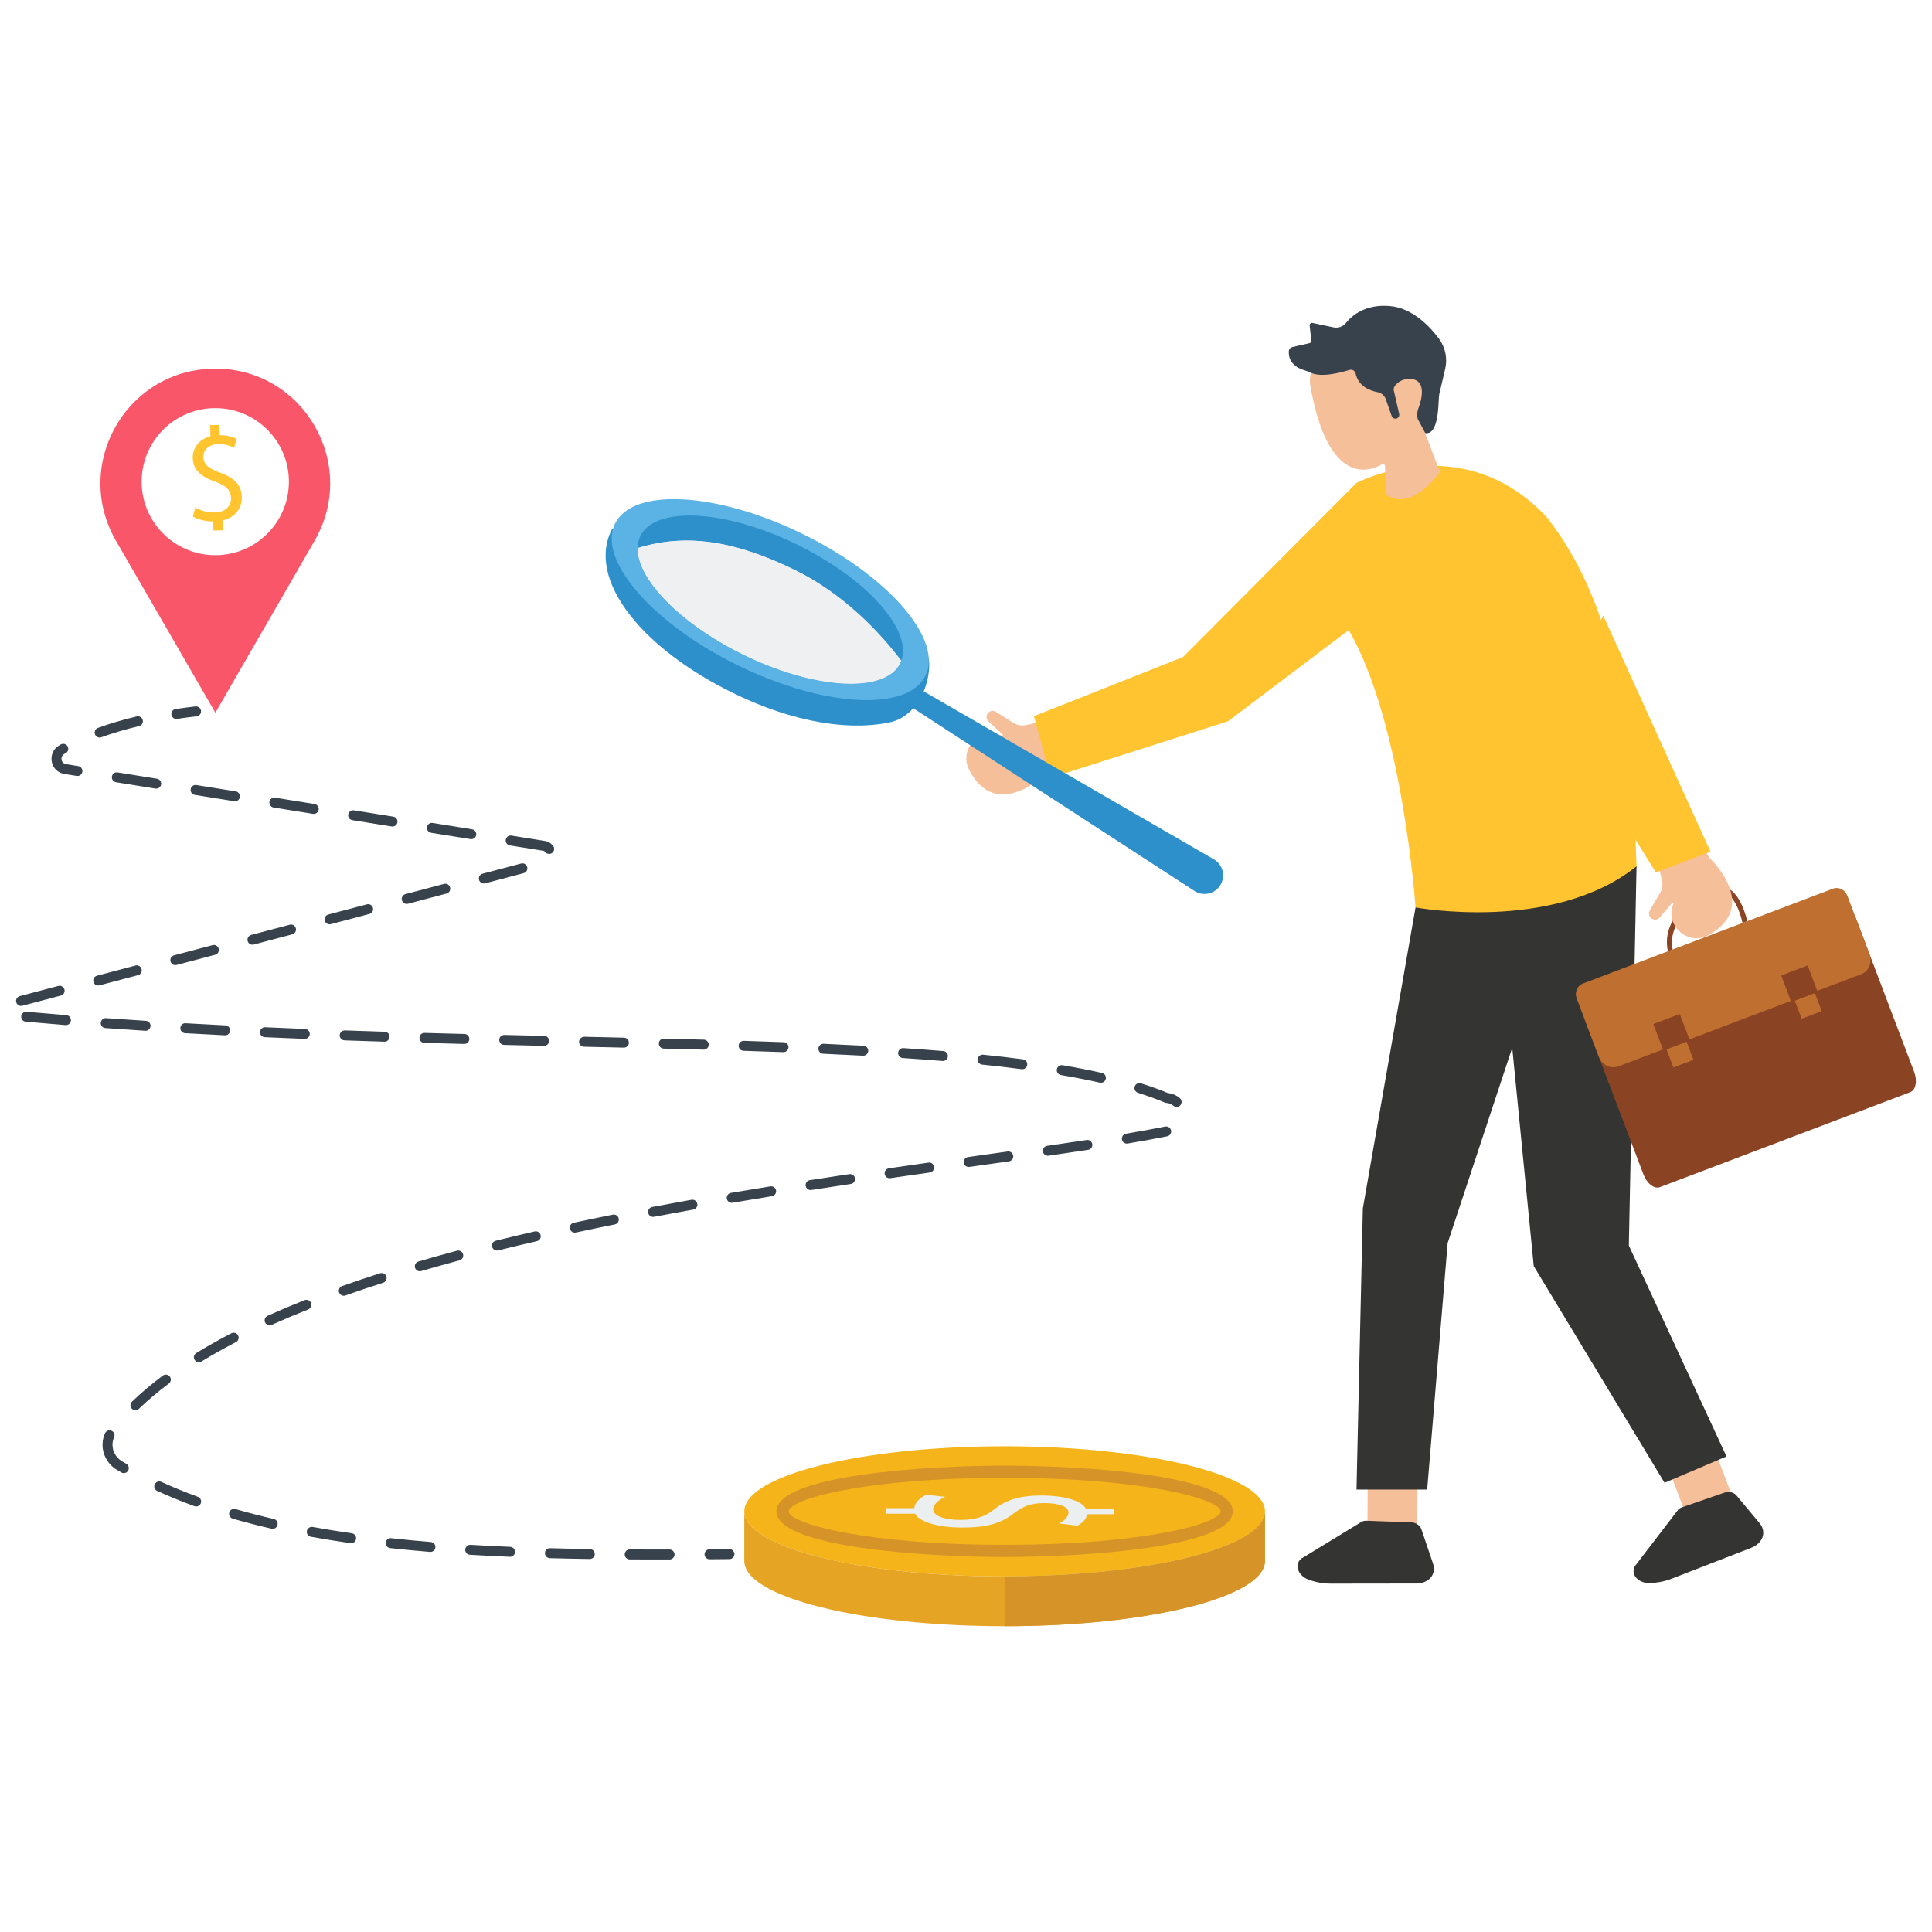 <svg xmlns="http://www.w3.org/2000/svg" enable-background="new 0 0 3000 3000" viewBox="0 0 3000 3000"><path fill="#37424c" d="M1101.76,2421.23c-4.24,0-7.7-3.42-7.73-7.67c-0.03-4.27,3.4-7.76,7.67-7.79l30.93-0.27
				c3.78-0.38,7.76,3.39,7.8,7.66s-3.38,7.76-7.66,7.8l-30.95,0.27C1101.8,2421.23,1101.78,2421.23,1101.76,2421.23z"/><path fill="#37424c" d="M1020.89,2421.56c-14.46,0-28.86-0.04-43.16-0.12c-4.26-0.02-7.71-3.5-7.69-7.77
				c0.02-4.26,3.48-7.69,7.73-7.69c0.01,0,0.03,0,0.04,0c14.28,0.08,28.64,0.12,43.08,0.12l18.79-0.02h0.01
				c4.27,0,7.72,3.45,7.73,7.72s-3.45,7.73-7.72,7.74L1020.89,2421.56z M915.84,2420.81c-0.04,0-0.08,0-0.11,0
				c-20.9-0.31-41.57-0.73-62.03-1.3c-4.27-0.12-7.63-3.67-7.52-7.94c0.12-4.27,3.71-7.75,7.94-7.52c20.4,0.56,41.01,0.99,61.83,1.3
				c4.28,0.06,7.68,3.57,7.62,7.84C923.51,2417.43,920.06,2420.81,915.84,2420.81z M792.01,2417.39c-0.11,0-0.22,0-0.34-0.01
				c-20.93-0.89-41.6-1.94-62-3.16c-4.27-0.26-7.51-3.92-7.26-8.18c0.27-4.27,4.15-7.37,8.18-7.26c20.32,1.22,40.9,2.27,61.74,3.16
				c4.26,0.18,7.57,3.78,7.39,8.05C799.55,2414.14,796.13,2417.39,792.01,2417.39z M668.36,2409.83c-0.21,0-0.43-0.01-0.64-0.03
				c-20.94-1.72-41.57-3.7-61.87-5.92c-4.24-0.46-7.31-4.28-6.83-8.52c0.46-4.25,4.15-7.52,8.53-6.83
				c20.16,2.21,40.64,4.16,61.45,5.88c4.25,0.34,7.42,4.08,7.07,8.33C675.72,2406.77,672.34,2409.83,668.36,2409.83z
				 M545.25,2396.22c-0.36,0-0.72-0.02-1.1-0.08c-20.88-2.96-41.38-6.25-61.44-9.89c-4.21-0.77-7-4.79-6.23-8.99
				c0.77-4.21,4.92-6.9,8.99-6.23c19.88,3.62,40.17,6.87,60.86,9.81c4.23,0.59,7.16,4.51,6.56,8.74
				C552.35,2393.43,549.04,2396.22,545.25,2396.22z M423.43,2373.94c-0.57,0-1.16-0.06-1.74-0.2
				c-20.67-4.74-40.98-10.01-60.39-15.61c-4.1-1.19-6.46-5.48-5.27-9.57c1.2-4.11,5.37-6.45,9.58-5.29
				c19.11,5.54,39.15,10.72,59.54,15.41c4.16,0.95,6.76,5.1,5.8,9.26C430.14,2371.52,426.96,2373.94,423.43,2373.94z
				 M304.59,2339.25c-0.88,0-1.77-0.15-2.65-0.46c-20.06-7.32-39.53-15.28-57.88-23.69c-3.87-1.77-5.59-6.36-3.8-10.24
				c1.78-3.89,6.36-5.61,10.25-3.81c17.97,8.22,37.06,16.04,56.73,23.2c4.01,1.47,6.08,5.9,4.62,9.91
				C310.71,2337.31,307.76,2339.25,304.59,2339.25z M192.27,2287.46c-1.32,0-2.66-0.33-3.88-1.05l-7.04-4.14
				c-13.66-8.15-22.13-23.05-22.13-38.88c0-6.24,1.29-12.24,3.83-17.82c1.77-3.9,6.37-5.59,10.24-3.83
				c3.89,1.77,5.6,6.36,3.83,10.23c-1.62,3.56-2.45,7.4-2.45,11.42c0,10.42,5.59,20.22,14.59,25.59l6.9,4.06
				c3.69,2.15,4.94,6.89,2.8,10.57C197.53,2286.08,194.94,2287.46,192.27,2287.46z M210.28,2189.8c-2.02,0-4.05-0.8-5.57-2.36
				c-2.96-3.08-2.87-7.97,0.2-10.93c14.31-13.79,30.45-27.42,47.97-40.52c3.42-2.53,8.27-1.85,10.82,1.56
				c2.56,3.42,1.86,8.26-1.56,10.82c-17.01,12.72-32.65,25.94-46.5,39.28C214.15,2189.09,212.21,2189.8,210.28,2189.8z
				 M308.85,2115.27c-2.61,0-5.14-1.31-6.6-3.69c-2.22-3.63-1.09-8.39,2.56-10.63c16.99-10.4,35.32-20.73,54.48-30.66
				c3.81-1.94,8.45-0.5,10.42,3.31c1.96,3.78,0.48,8.45-3.31,10.41c-18.82,9.77-36.83,19.89-53.52,30.12
				C311.62,2114.91,310.23,2115.27,308.85,2115.27z M418.65,2057.95c-2.95,0-5.76-1.69-7.05-4.56c-1.75-3.89-0.01-8.46,3.88-10.22
				c18.08-8.14,37.39-16.31,57.42-24.27c3.97-1.56,8.46,0.35,10.04,4.33c1.57,3.96-0.36,8.46-4.33,10.04
				c-19.82,7.87-38.93,15.94-56.8,23.98C420.79,2057.72,419.72,2057.95,418.65,2057.95z M533.82,2012.03
				c-3.18,0-6.16-1.97-7.29-5.14c-1.43-4.03,0.68-8.45,4.7-9.87c19.26-6.83,38.95-13.47,58.98-19.9c4.04-1.31,8.43,0.92,9.72,4.99
				c1.31,4.07-0.92,8.43-4.99,9.72c-19.9,6.39-39.42,12.96-58.54,19.76C535.55,2011.89,534.67,2012.03,533.82,2012.03z
				 M651.86,1974.03c-3.35,0-6.43-2.18-7.42-5.56c-1.2-4.1,1.15-8.39,5.24-9.59c19.7-5.77,39.67-11.36,59.88-16.78
				c4.25-1.09,8.37,1.37,9.47,5.47c1.1,4.13-1.34,8.36-5.47,9.47c-20.09,5.39-39.96,10.95-59.54,16.68
				C653.31,1973.93,652.58,1974.03,651.86,1974.03z M771.63,1941.84c-3.46,0-6.62-2.36-7.49-5.87c-1.02-4.15,1.5-8.33,5.64-9.36
				c20-4.96,40.16-9.77,60.45-14.43c4.21-0.92,8.3,1.66,9.27,5.81c0.95,4.17-1.65,8.32-5.81,9.27
				c-20.21,4.64-40.29,9.43-60.19,14.35C772.88,1941.78,772.26,1941.84,771.63,1941.84z M892.49,1914.01
				c-3.56,0-6.78-2.49-7.55-6.11c-0.89-4.18,1.76-8.28,5.94-9.18c20.18-4.33,40.44-8.53,60.76-12.62c4.14-0.83,8.26,1.88,9.1,6.06
				c0.84,4.19-1.87,8.25-6.06,9.1c-20.24,4.07-40.44,8.27-60.56,12.57C893.57,1913.95,893.03,1914.01,892.49,1914.01z
				 M1014.1,1889.53c-3.65,0-6.89-2.59-7.59-6.29c-0.79-4.2,1.97-8.24,6.16-9.04c20.37-3.85,40.75-7.59,61.09-11.21
				c4.23-0.73,8.22,2.04,8.97,6.25c0.76,4.21-2.05,8.22-6.25,8.97c-20.29,3.62-40.61,7.35-60.93,11.19
				C1015.05,1889.48,1014.57,1889.53,1014.1,1889.53z M1136.21,1867.69c-3.7,0-6.98-2.67-7.61-6.44c-0.71-4.21,2.12-8.19,6.33-8.91
				c20.52-3.48,40.95-6.86,61.25-10.14c4.32-0.62,8.19,2.18,8.87,6.39c0.68,4.22-2.18,8.18-6.39,8.87
				c-20.28,3.28-40.68,6.65-61.15,10.12C1137.07,1867.66,1136.64,1867.69,1136.21,1867.69z M1258.65,1847.89
				c-3.74,0-7.04-2.73-7.63-6.54c-0.65-4.22,2.23-8.18,6.45-8.83c20.67-3.2,41.13-6.3,61.37-9.34c4.25-0.61,8.15,2.27,8.8,6.5
				c0.62,4.23-2.29,8.17-6.5,8.8c-20.22,3.02-40.66,6.12-61.29,9.32C1259.45,1847.85,1259.05,1847.89,1258.65,1847.89z
				 M1381.36,1829.53c-3.77,0-7.09-2.77-7.64-6.62c-0.61-4.22,2.32-8.14,6.54-8.76l61.42-8.81c4.26-0.77,8.13,2.33,8.73,6.56
				c0.61,4.23-2.33,8.14-6.56,8.74l-61.38,8.81C1382.1,1829.5,1381.73,1829.53,1381.36,1829.53z M1504.2,1812.05
				c-3.8,0-7.1-2.79-7.65-6.65c-0.59-4.23,2.36-8.13,6.58-8.72l61.44-8.65c4.14-0.65,8.13,2.34,8.73,6.57s-2.35,8.14-6.57,8.73
				l-61.44,8.65C1504.93,1812.03,1504.56,1812.05,1504.2,1812.05z M1627.08,1794.63c-3.77,0-7.09-2.78-7.64-6.62
				c-0.61-4.23,2.32-8.14,6.54-8.75c21.35-3.09,41.83-6.12,61.34-9.09c4.18-0.59,8.16,2.26,8.81,6.47c0.64,4.22-2.25,8.16-6.47,8.81
				c-19.55,2.99-40.07,6.02-61.46,9.11C1627.83,1794.6,1627.45,1794.63,1627.08,1794.63z M1749.78,1775.74
				c-3.7,0-6.97-2.67-7.61-6.45c-0.71-4.21,2.12-8.19,6.34-8.9c22.16-3.74,42.52-7.42,60.8-11.11c4.08-0.82,8.25,1.86,9.11,6.05
				c0.85,4.19-1.86,8.26-6.05,9.11c-18.45,3.71-38.96,7.44-61.31,11.19C1750.63,1775.71,1750.2,1775.74,1749.78,1775.74z
				 M1827.03,1718.82c-1.82,0-3.65-0.63-5.11-1.93c-2.87-2.54-6.53-3.98-10.86-4.29c-0.85-0.06-1.66-0.26-2.44-0.58
				c-12.63-5.3-26.63-10.38-41.61-15.09c-4.07-1.29-6.33-5.63-5.06-9.7c1.28-4.07,5.57-6.34,9.71-5.06
				c14.99,4.72,29.06,9.8,41.83,15.13c7.16,0.77,13.59,3.51,18.65,7.99c3.2,2.83,3.5,7.71,0.68,10.91
				C1831.3,1717.93,1829.16,1718.82,1827.03,1718.82z M1709.5,1681.33c-0.56,0-1.14-0.06-1.71-0.19
				c-18.62-4.21-38.95-8.18-60.39-11.83c-4.21-0.71-7.04-4.7-6.32-8.92c0.71-4.21,4.74-7.08,8.92-6.32
				c21.72,3.68,42.3,7.72,61.2,11.99c4.17,0.94,6.78,5.07,5.84,9.24C1716.23,1678.89,1713.04,1681.33,1709.5,1681.33z
				 M1587.41,1660.28c-0.33,0-0.68-0.02-1.01-0.07c-19.75-2.59-40.21-4.95-61.35-7.12c-4.25-0.43-7.34-4.23-6.9-8.48
				s4.34-7.34,8.47-6.9c21.3,2.18,41.9,4.57,61.79,7.18c4.23,0.55,7.22,4.43,6.65,8.66
				C1594.56,1657.44,1591.24,1660.28,1587.41,1660.28z M1464.13,1647.48c-0.21,0-0.42-0.01-0.63-0.03
				c-20.07-1.63-40.64-3.14-61.69-4.53c-4.27-0.28-7.49-3.95-7.21-8.21c0.28-4.27,4.07-7.52,8.21-7.21
				c21.15,1.39,41.8,2.9,61.93,4.55c4.26,0.34,7.43,4.08,7.07,8.33C1471.5,1644.42,1468.12,1647.48,1464.13,1647.48z
				 M1340.46,1639.26c-0.14,0-0.28,0-0.42-0.01c-20.24-1.09-40.86-2.09-61.82-3c-4.27-0.18-7.58-3.8-7.39-8.05
				c0.18-4.28,4.06-7.73,8.05-7.39c21.03,0.92,41.7,1.91,61.98,3c4.27,0.23,7.54,3.88,7.31,8.14
				C1347.95,1636.07,1344.54,1639.26,1340.46,1639.26z M1216.62,1633.76c-0.09,0-0.19,0-0.28-0.01
				c-20.34-0.74-40.98-1.43-61.89-2.08c-4.27-0.14-7.62-3.71-7.49-7.97c0.14-4.27,3.46-7.45,7.97-7.49
				c20.94,0.65,41.61,1.35,61.97,2.1c4.27,0.15,7.6,3.73,7.44,8C1224.19,1630.48,1220.76,1633.76,1216.62,1633.76z M1092.75,1629.86
				c-0.07,0-0.14,0-0.21,0l-61.93-1.6c-4.27-0.11-7.64-3.65-7.54-7.92c0.1-4.25,3.03-7.35,7.92-7.54l61.97,1.6
				c4.27,0.12,7.63,3.68,7.52,7.94C1100.35,1626.54,1096.92,1629.86,1092.75,1629.86z M968.83,1626.77c-0.06,0-0.12,0-0.18,0
				l-61.94-1.41c-4.27-0.1-7.65-3.64-7.56-7.9c0.1-4.28,3.77-7.3,7.9-7.56l61.96,1.41c4.27,0.1,7.65,3.65,7.55,7.91
				C976.46,1623.43,973.02,1626.77,968.83,1626.77z M844.92,1623.97c-0.06,0-0.11,0-0.17,0l-61.98-1.44
				c-4.27-0.1-7.64-3.65-7.54-7.92c0.1-4.26,3.09-7.28,7.92-7.54l61.93,1.44c4.27,0.1,7.65,3.64,7.56,7.9
				C852.55,1620.62,849.1,1623.97,844.92,1623.97z M721.02,1621.02c-0.06,0-0.13,0-0.2,0l-61.96-1.66
				c-4.27-0.12-7.63-3.68-7.51-7.95c0.12-4.26,3.15-7.35,7.95-7.51l61.92,1.66c4.27,0.11,7.64,3.66,7.53,7.93
				C728.64,1617.69,725.2,1621.02,721.02,1621.02z M597.14,1617.52c-0.08,0-0.16,0-0.24,0c-20.57-0.65-41.23-1.33-61.96-2.05
				c-4.27-0.15-7.6-3.74-7.46-8c0.16-4.27,4.11-7.51,8-7.46c20.71,0.73,41.35,1.41,61.9,2.06c4.27,0.14,7.62,3.7,7.49,7.97
				C604.74,1614.22,601.3,1617.52,597.14,1617.52z M473.29,1613.16c-0.11,0-0.21,0-0.31-0.01c-20.61-0.82-41.26-1.68-61.95-2.61
				c-4.27-0.19-7.57-3.8-7.38-8.06c0.19-4.27,4.26-7.73,8.06-7.38c20.67,0.93,41.31,1.79,61.87,2.61c4.27,0.16,7.59,3.77,7.42,8.02
				C480.85,1609.9,477.42,1613.16,473.29,1613.16z M349.61,1607.64c-0.13,0-0.26,0-0.4-0.01c-20.57-1.04-41.2-2.13-61.84-3.31
				c-4.25-0.24-7.52-3.89-7.28-8.16c0.24-4.26,3.73-7.65,8.16-7.28c20.6,1.18,41.19,2.27,61.74,3.31c4.26,0.21,7.54,3.84,7.33,8.11
				C357.11,1604.43,353.7,1607.64,349.61,1607.64z M226.02,1600.6c-0.17,0-0.33,0-0.5-0.02c-20.61-1.32-41.23-2.71-61.87-4.19
				c-4.26-0.3-7.46-4.01-7.16-8.26c0.3-4.26,4.03-7.45,8.26-7.16c20.59,1.48,41.18,2.87,61.75,4.19c4.26,0.27,7.5,3.95,7.22,8.21
				C233.46,1597.46,230.06,1600.6,226.02,1600.6z M102.41,1591.75c-0.21,0-0.41-0.01-0.62-0.02c-20.62-1.66-41.23-3.4-61.81-5.24
				c-4.26-0.38-7.4-4.14-7.01-8.39c0.38-4.25,4.21-7.51,8.38-7.01c20.55,1.83,41.11,3.57,61.67,5.21c4.26,0.34,7.43,4.08,7.1,8.33
				C109.78,1588.68,106.4,1591.75,102.41,1591.75z M32.73,1561.98c-3.44,0-6.55-2.28-7.47-5.76c-1.1-4.13,1.37-8.35,5.5-9.44
				l59.88-15.84c4.02-1.1,8.34,1.36,9.44,5.5c1.1,4.13-1.37,8.35-5.49,9.44l-59.88,15.84C34.05,1561.9,33.38,1561.98,32.73,1561.98z
				 M152.5,1530.3c-3.44,0-6.55-2.29-7.47-5.76c-1.1-4.13,1.37-8.35,5.5-9.44l59.88-15.84c4.1-1.13,8.35,1.37,9.44,5.49
				c1.1,4.13-1.37,8.36-5.5,9.44l-59.88,15.84C153.81,1530.22,153.15,1530.3,152.5,1530.3z M272.25,1498.63
				c-3.44,0-6.55-2.28-7.47-5.75c-1.1-4.13,1.37-8.36,5.5-9.44l59.88-15.84c4.1-1.08,8.35,1.36,9.44,5.5
				c1.1,4.13-1.37,8.35-5.49,9.44l-59.88,15.84C273.57,1498.55,272.91,1498.63,272.25,1498.63z M392,1466.96
				c-3.42,0-6.54-2.29-7.46-5.76c-1.1-4.13,1.37-8.35,5.5-9.44l59.88-15.84c4.11-1.09,8.35,1.37,9.44,5.5
				c1.1,4.13-1.37,8.36-5.49,9.44l-59.88,15.84C393.33,1466.87,392.66,1466.96,392,1466.96z M511.77,1435.28
				c-3.42,0-6.54-2.28-7.46-5.75c-1.1-4.13,1.37-8.36,5.5-9.44l59.88-15.84c4.03-1.09,8.35,1.36,9.44,5.5
				c1.1,4.13-1.37,8.36-5.49,9.44l-59.88,15.84C513.1,1435.2,512.43,1435.28,511.77,1435.28z M631.54,1403.59
				c-3.44,0-6.55-2.29-7.47-5.76c-1.1-4.13,1.37-8.36,5.5-9.44l59.88-15.83c4.14-1.17,8.35,1.36,9.44,5.5
				c1.1,4.13-1.37,8.35-5.5,9.44l-59.88,15.83C632.85,1403.51,632.18,1403.59,631.54,1403.59z M751.29,1371.92
				c-3.44,0-6.55-2.29-7.47-5.76c-1.1-4.13,1.37-8.35,5.49-9.44l59.88-15.83c4.13-1.21,8.34,1.37,9.44,5.49
				c1.1,4.13-1.37,8.36-5.5,9.44l-59.88,15.84C752.61,1371.84,751.93,1371.92,751.29,1371.92z M852.74,1325.95
				c-2.32,0-4.6-1.03-6.12-3c-0.8-1.03-1.97-1.67-3.5-1.92l-51.36-8.24c-4.21-0.67-7.07-4.64-6.4-8.86c0.68-4.22,4.61-7.17,8.86-6.4
				l51.38,8.24c5.45,0.89,10.02,3.55,13.25,7.72c2.62,3.37,2,8.23-1.38,10.84C856.05,1325.43,854.39,1325.95,852.74,1325.95z
				 M731.82,1303.07c-0.41,0-0.82-0.03-1.24-0.1l-61.16-9.81c-4.21-0.68-7.09-4.64-6.4-8.86c0.66-4.22,4.55-7.12,8.86-6.4
				l61.16,9.82c4.21,0.67,7.09,4.64,6.4,8.86C738.84,1300.36,735.55,1303.07,731.82,1303.07z M609.51,1283.45
				c-0.41,0-0.82-0.03-1.24-0.1l-61.16-9.81c-4.21-0.68-7.09-4.64-6.4-8.86c0.66-4.22,4.57-7.17,8.86-6.4l61.16,9.81
				c4.21,0.67,7.09,4.64,6.4,8.86C616.53,1280.75,613.24,1283.45,609.51,1283.45z M487.2,1263.83c-0.41,0-0.82-0.03-1.24-0.1
				l-61.16-9.82c-4.21-0.67-7.08-4.64-6.4-8.86c0.66-4.22,4.6-7.12,8.86-6.4l61.16,9.81c4.21,0.68,7.07,4.64,6.4,8.86
				C494.21,1261.12,490.92,1263.83,487.2,1263.83z M364.88,1244.21c-0.41,0-0.82-0.03-1.24-0.1l-61.16-9.81
				c-4.21-0.67-7.09-4.64-6.4-8.86c0.67-4.22,4.62-7.18,8.86-6.4l61.16,9.81c4.21,0.67,7.09,4.64,6.4,8.86
				C371.9,1241.5,368.61,1244.21,364.88,1244.21z M242.57,1224.58c-0.41,0-0.82-0.03-1.24-0.1l-61.16-9.81
				c-4.21-0.68-7.08-4.64-6.4-8.86c0.66-4.23,4.54-7.13,8.86-6.4l61.16,9.81c4.21,0.68,7.07,4.64,6.4,8.86
				C249.59,1221.87,246.3,1224.58,242.57,1224.58z M120.26,1204.96c-0.41,0-0.83-0.03-1.24-0.1l-18.92-3.04
				c-11.84-1.9-20.11-11.63-20.11-23.66c0-8.87,4.7-16.76,12.56-21.09l2.02-1.11c3.76-2.06,8.44-0.66,10.49,3.08
				c2.05,3.76,0.66,8.45-3.08,10.49l-1.99,1.09c-3.95,2.18-4.54,5.67-4.54,7.55c0,3.62,2.2,7.6,7.11,8.4l18.93,3.04
				c4.22,0.68,7.08,4.64,6.4,8.86C127.27,1202.26,123.98,1204.96,120.26,1204.96z M154.77,1145.24c-3.16,0-6.13-1.95-7.27-5.09
				c-1.46-4.02,0.61-8.45,4.63-9.9c18.67-6.77,38.93-12.75,60.21-17.79c4.07-0.99,8.33,1.58,9.3,5.73c0.99,4.16-1.58,8.33-5.74,9.3
				c-20.7,4.91-40.38,10.73-58.5,17.29C156.53,1145.09,155.64,1145.24,154.77,1145.24z"/><path fill="#37424c" d="M273.78,1116.36c-3.77,0-7.07-2.76-7.64-6.59c-0.63-4.23,2.29-8.15,6.51-8.79
				c10.19-1.51,20.5-2.85,30.95-4.03c4.15-0.4,8.06,2.58,8.54,6.81s-2.57,8.07-6.81,8.55c-10.26,1.16-20.4,2.48-30.41,3.96
				C274.55,1116.33,274.17,1116.36,273.78,1116.36z"/><path fill="#fa5669" d="M334.42,572.41c-104.11,0-178.51,85.21-178.51,178.51c0,29.4,7.5,59.7,24,88.51l154.51,267.32l154.21-267.32
				C557.04,720.62,471.53,572.41,334.42,572.41z M334.44,862.09c-63.14,0-114.5-51.03-114.5-114.17s51.36-114.17,114.5-114.17
				c62.81,0,114.17,51.03,114.17,114.17S397.25,862.09,334.44,862.09z"/><path fill="#ffc42e" d="M375.47,771.48c0.53,16.77-9.19,31.85-29.99,36.64l0.49,15.34l-14.55,0.29l-0.45-14.06
						c-11.9,0-24.7-3.3-31.39-7.63l3.7-14.12c6.96,4.15,16.83,7.58,27.26,7.85c0.8,0.02,1.59,0.03,2.38,0.01
						c4.61-0.09,8.66-0.86,12.11-2.19c9.12-3.51,14.04-10.97,13.73-20.45c-0.31-9.55-4.71-15.79-15.06-21.13
						c-2.78-1.43-5.99-2.81-9.67-4.16c-1.75-0.59-3.44-1.21-5.08-1.85c-17.97-7.07-29.07-17.46-29.6-34.2
						c-0.53-16.54,10.04-29.8,27.42-34.34l-0.56-17.44l14.55-0.29l0.51,16.04c11.96,0.05,20.8,2.8,26.25,5.79l-4.09,13.73
						c-3.89-2.05-11.52-5.34-21.72-5.65c-0.84-0.03-1.7-0.03-2.57-0.02c-4.79,0.1-8.72,0.99-11.91,2.4
						c-8.36,3.72-11.58,11.1-11.38,17.5c0.27,8.43,4.19,13.81,12.52,18.51c3.64,2.05,8.12,3.98,13.5,5.98
						c0.42,0.16,0.85,0.32,1.26,0.48C364.05,742.49,374.88,752.81,375.47,771.48z"/><path fill="#f5b419" d="M1964.25,2346.77c0,13.72-10.89,26.79-30.58,38.72c-60.69,36.64-205.09,62.4-373.62,62.4
					s-312.93-25.75-373.63-62.4c-19.79-11.93-30.67-25-30.67-38.72c0-55.77,181.03-101.03,404.3-101.03
					S1964.25,2291,1964.25,2346.77z"/><path fill="#e5a424" d="M1964.25,2346.77v77.26c0,55.86-180.94,101.12-404.21,101.12s-404.3-45.26-404.3-101.12v-77.26
					c0,13.72,10.89,26.79,30.67,38.72c60.69,36.64,205.09,62.4,373.63,62.4s312.93-25.75,373.62-62.4
					C1953.36,2373.56,1964.25,2360.49,1964.25,2346.77z"/><path fill="#d69328" d="M1964.26,2346.74V2424c0,55.86-180.94,101.13-404.21,101.13v-77.26c168.54,0,312.93-25.76,373.63-62.4
					C1953.37,2373.54,1964.26,2360.47,1964.26,2346.74z"/><path fill="#d69328" d="M1560,2417.69c-122.55,0-354.32-14.82-354.32-70.92c0-56.1,231.77-70.92,354.32-70.92
					s354.32,14.82,354.32,70.92C1914.32,2402.87,1682.55,2417.69,1560,2417.69z M1560,2294.78c-220.2,0-335.38,33.84-335.38,51.98
					s115.18,51.98,335.38,51.98c220.19,0,335.38-33.84,335.38-51.98S1780.19,2294.78,1560,2294.78z"/><path fill="#eceff0" d="M1376.22,2341.85h43.49c0.43-7.9,8.18-16.09,18.94-20.86l28.85,3.27c-10.33,4.91-18.52,12-18.52,19.64
					c0,9.68,17.66,16.23,42.2,16.23c23.68,0,38.32-5.32,51.24-15.42c17.22-13.91,37.02-22.5,74.48-22.5
					c35.74,0,62.86,8.05,69.31,20.6h43.49v8.45h-41.77c-0.86,8.19-7.75,13.78-15.07,17.74l-28.41-3.41
					c5.17-2.87,14.64-8.46,14.64-17.19c0-10.49-19.8-14.45-37.02-14.45c-22.39,0-33.58,5.05-49.08,16.91
					c-18.09,14.05-40.47,21.14-78.79,21.14c-34.01,0-65.88-7.5-73.2-21.54h-44.77L1376.22,2341.85L1376.22,2341.85z"/><path fill="#f5bf9a" d="M1630.57,1118.04l21.76,68.52l-27.48,14.15c0,0-77.47,77.33-119.87-5.19
			c-16.52-32.14,16.14-67.81,49.43-53.75c0.47,0.2,0.94,0.4,1.41,0.61c1.15,0.5,2.13-0.97,1.2-1.82l-22.06-20.33
			c-3.75-3.46-4.08-9.27-0.75-13.14l0,0c3.07-3.55,8.27-4.31,12.23-1.8l26.71,16.95c5.97,3.79,13.19,5.1,20.12,3.64L1630.57,1118.04
			z"/><path fill="#ffc42f" d="M2327.73,1439.28l-129.69-30.23c0,0-19.95-287.01-103.75-430.66l-187.55,141.66l-275.34,87.79l-25.93-95.77
			l231.44-91.78l269.35-270.35c0,0,164.6-86.79,295.29,52.87c99.75,126.58,132.18,303.47,139.67,542.39l0,0
			C2534.66,1429.98,2441.64,1443.27,2327.73,1439.28z"/><rect width="77.22" height="102.25" x="2601.61" y="2250.35" fill="#f5bf9a" transform="rotate(-20.782 2640.318 2301.563)"/><path fill="#343433" d="M2696.27,2321.98l36.17,43.39c3.03,3.63,4.88,7.78,5.4,12.08l0,0c1.31,10.85-6.01,21.15-18.45,25.97
			l-124.16,48.15c-10.62,4.12-22.29,6.37-34.19,6.58l0,0c-13.07,0.23-24.01-7.83-24.46-18.02l0,0c-0.18-4.15,1.44-8.2,4.6-11.52
			l64.08-83.6c1.53-2,3.82-3.58,6.55-4.52l66.16-22.82C2684.54,2315.41,2692.31,2317.24,2696.27,2321.98z"/><rect width="102.25" height="77.22" x="2110.92" y="2296.55" fill="#f5bf9a" transform="matrix(.006 -1 1 .006 -185.923 4483.29)"/><path fill="#343433" d="M2207.14,2374.57l18.11,53.51c1.51,4.48,1.75,9.02,0.68,13.21l0,0c-2.69,10.59-13.22,17.56-26.57,17.58
			l-133.18,0.18c-11.39,0.01-23.08-2.09-34.26-6.19l0,0c-12.27-4.49-19.58-15.96-16.32-25.62l0,0c1.33-3.93,4.3-7.13,8.44-9.09
			l89.9-54.9c2.15-1.31,4.85-1.96,7.74-1.86l69.93,2.57C2198.57,2364.22,2205.16,2368.72,2207.14,2374.57z"/><path fill="#343433" d="M2584.71,2302.46l-203.11-336.45l-33.42-339.03l-100.26,303.11l-31.8,382.87h-109.73l9.86-436.74l81.8-467.18
			c0,0,213.48,39.9,343.17-63.85l-11.97,588.89l151.63,327.42L2584.71,2302.46z"/><path fill="#f5bf9a" d="M2146.08,721.03c1.95-1.12,4.39,0.22,4.48,2.46l1.79,40.75c0.06,2.13,0.07,3.78,1.52,4.74
			c3.91,2.41,7.78,4.04,11.66,4.98c16.8,4.18,33.01-4.12,45.64-14.41c13.01-10.5,22.14-23.04,24.07-26.36
			c0.36-0.57,0.39-1.25,0.19-1.87l-22.06-57.42c-0.33-0.91-0.19-1.91,0.36-2.71c25.45-38.79,1.52-88.92,1.52-88.92
			c-58.92-106.86-134-55.57-167.14-24.19c-11.07,10.48-16.11,25.89-13.47,40.88C2062.64,758.21,2128.83,731.21,2146.08,721.03z"/><path fill="#38424c" d="M2164.32,606.42l8.3,36.35c0.96,4.21-2.67,8.04-6.93,7.31l0,0c-2.16-0.38-3.95-1.9-4.67-3.97l-9.09-26.07
			c-2.01-5.75-6.96-9.93-12.95-11.09c-11.42-2.21-29.62-8.86-33.99-28.9c-0.94-4.32-5.37-6.93-9.58-5.62
			c-14.66,4.58-44.4,12.14-60.52,4.15c-2.96-1.47-6.05-2.67-9.23-3.59c-8.9-2.56-25.46-9.96-24.41-29.41
			c0.17-3.22,2.46-5.94,5.61-6.67l26.52-6.05c1.84-0.42,3.07-2.16,2.86-4.04l-2.67-23.3c-0.29-2.51,1.98-4.58,4.45-4.05l32.78,6.93
			c7.13,1.51,14.47-1.13,19.05-6.8c9.5-11.76,30.6-29.86,68.83-26.31c34,3.15,60.28,30.04,75.64,50.59
			c10.07,13.48,13.58,30.75,9.73,47.12l-9.01,38.36c-0.33,1.42-0.56,2.86-0.68,4.31c-0.91,10.97-0.16,59.47-20.59,56.91
			c-0.56-0.07-1.01-0.51-1.13-1.06l-11.3-21.14c-1.23-5.35-0.87-10.94,1.04-16.08c5.18-13.84,12.99-42.7-10.42-45.76
			c-7.81-1.03-15.78,1.27-21.84,6.27C2166.43,597.91,2163.29,601.94,2164.32,606.42z"/><path fill="#2e90cb" d="M1423.84,1020.6l-3-8.15l-15.21-41.34l-55.48-65.53l-78.88-56.2l-80.21-33.67l-111.84-33.04l-61.81,6.83
				l-40.35,41.79l-24.31,25.22c9.41-9.71,20.59-0.27,37.32-5.46h0.04c75.16-23.25,151.01-11.56,244.57,34.29
				c74.56,36.48,131.52,96.55,164.74,140.73c12.82,17.07,24.27,20.55,28.56,35.99L1423.84,1020.6z"/><path fill="#2e90cb" d="M1442.9,1033.58c-0.33,13.51-3.3,27.32-8.57,39.97c-4.08,9.68-9.52,18.67-16.28,26.21
				c-5.19,5.85-11.17,10.88-17.8,14.71c-5.89,3.46-12.32,5.98-19.25,7.38c-72.24,14.63-166.77-4.41-263.98-56.66
				c-60.9-32.72-109.03-71.62-139.57-111.14c-36.06-46.73-47.6-94.24-26.54-133.43l1.03,0.45l25.09,10.22l15.25,6.22
				c-1.44,4.29-2.14,8.78-2.18,13.52c-0.21,7.37,1.28,15.24,4.2,23.4c16.15,45.49,76.98,101.58,159.93,142.17
				c98.49,48.17,195.08,58.43,232.2,27.53c4.82-4.04,8.66-8.82,11.33-14.26c0.62-1.28,1.16-2.51,1.65-3.79
				c1.57-4.21,2.43-8.53,2.6-13.19c0.13-2.64,0.04-5.4-0.25-8.2l19.08,7.75l21.26,8.69c0.04,0.2,0.08,0.33,0.04,0.53
				C1442.77,1025.58,1442.94,1029.54,1442.9,1033.58z"/><path fill="#5bb2e4" d="M1442.16,1021.66c0.04-0.19,0-0.34-0.04-0.53c-4.13-57.27-82.9-136.75-196.03-192.16
				c-133.15-65.15-263.45-72.25-291.07-15.85c-1.25,2.58-2.27,5.2-3.07,7.93c-3.11,10.73-2.73,22.68,0.8,35.46
				c4.28,15.44,13.16,32.05,25.98,49.07c33.22,44.22,92.8,91.21,167.36,127.69c93.48,45.77,185.64,62.92,241.76,49.45
				c16.99-4.02,30.68-10.88,40.13-20.67c3.75-3.83,6.79-8.15,9.14-12.93C1441.21,1040.82,1442.8,1031.56,1442.16,1021.66z
				 M1397.78,1029.86c-2.69,5.46-6.52,10.24-11.34,14.26c-37.12,30.91-133.72,20.67-232.2-27.53
				c-82.94-40.58-143.77-96.67-159.92-142.14c-2.92-8.19-4.4-16.04-4.21-23.4c0.04-4.74,0.76-9.25,2.2-13.53
				c0.15-0.57,0.38-1.1,0.57-1.67c0.42-1.18,0.91-2.35,1.48-3.49c23.13-47.18,132.17-41.22,243.55,13.31
				c93.52,45.77,159.01,111.3,163.87,159.01c0.31,2.81,0.38,5.57,0.27,8.23c-0.19,4.62-1.06,8.98-2.62,13.16
				C1398.92,1027.35,1398.39,1028.61,1397.78,1029.86z"/><path fill="#eceff0" d="M1399.41,1026.06c-0.49,1.29-1.02,2.54-1.63,3.79c-2.69,5.46-6.52,10.24-11.34,14.26
				c-37.12,30.91-133.72,20.67-232.2-27.53c-82.94-40.58-143.77-96.67-159.92-142.14c-2.92-8.19-4.4-16.04-4.21-23.4
				c75.16-23.25,151.01-11.56,244.57,34.29C1309.23,921.81,1366.19,981.88,1399.41,1026.06z" enable-background="new" opacity=".9"/><path fill="#2e90cb" d="M1854.72,1383.48L1411.7,1095.6l15.92-25.93l457.24,264.71c14.02,8.12,18.6,26.2,10.12,40.01l0,0
			C1886.5,1388.21,1868.3,1392.31,1854.72,1383.48z"/><g><path fill="#8a4323" d="M2461.03,1584.05l90.86,239.47c5.42,14.3,16.91,23.18,25.65,19.86l388.64-147.47
					c8.74-3.32,11.44-17.59,6.01-31.88l-90.86-239.47L2461.03,1584.05z"/><polygon fill="#bf6f30" points="2797.63 1581.92 2828.8 1570.1 2818.08 1541.83 2786.9 1553.67"/><polygon fill="#bf6f30" points="2598.43 1657.51 2629.61 1645.68 2618.88 1617.43 2587.71 1629.25"/><path fill="#bf6f30" d="M2448.25,1550.35l34.36,90.57c4.85,12.77,18.41,19.46,30.32,14.94l377.18-143.13
						c11.9-4.51,17.65-18.52,12.8-31.3l-34.37-90.58c-3.57-9.38-13.52-14.29-22.28-10.97l-388.63,147.46
						C2448.9,1530.68,2444.69,1540.96,2448.25,1550.35z"/><path fill="#8a4323" d="M2589.85,1477.19l7.35-2.79c-9.04-50.47,46.97-79.64,64.62-87.47c7.11-3.15,13.36-3.03,19.2,0.31
						c16.6,9.59,23.92,41.95,24.81,45.94l7.32-2.78c-1.84-8.14-10-39.58-28.61-50.31c-8.01-4.62-16.76-4.88-26-0.75
						C2639.34,1387.86,2578.22,1419.87,2589.85,1477.19z"/><rect width="43.84" height="43.88" x="2573.72" y="1580.87" fill="#8a4323" transform="rotate(-20.782 2595.744 1602.876)"/><polygon fill="#8a4323" points="2781.44 1555.74 2822.43 1540.19 2806.86 1499.16 2765.87 1514.7"/></g><g><path fill="#f5bf9a" d="M2571.36,1329.26l67.63-24.38l15.19,26.92c0,0,80.24,74.45-0.58,119.99
				c-31.48,17.74-68.38-13.53-55.61-47.33c0.18-0.47,0.36-0.95,0.56-1.43c0.46-1.16-1.05-2.09-1.86-1.14l-19.47,22.83
				c-3.31,3.89-9.11,4.44-13.1,1.25l0,0c-3.66-2.93-4.62-8.09-2.27-12.14l15.91-27.34c3.56-6.11,4.59-13.38,2.87-20.24
				L2571.36,1329.26z"/><polygon fill="#ffc42f" points="2489.56 955.96 2656.04 1322.53 2571.17 1354.64 2413.7 1100.94"/></g></svg>
